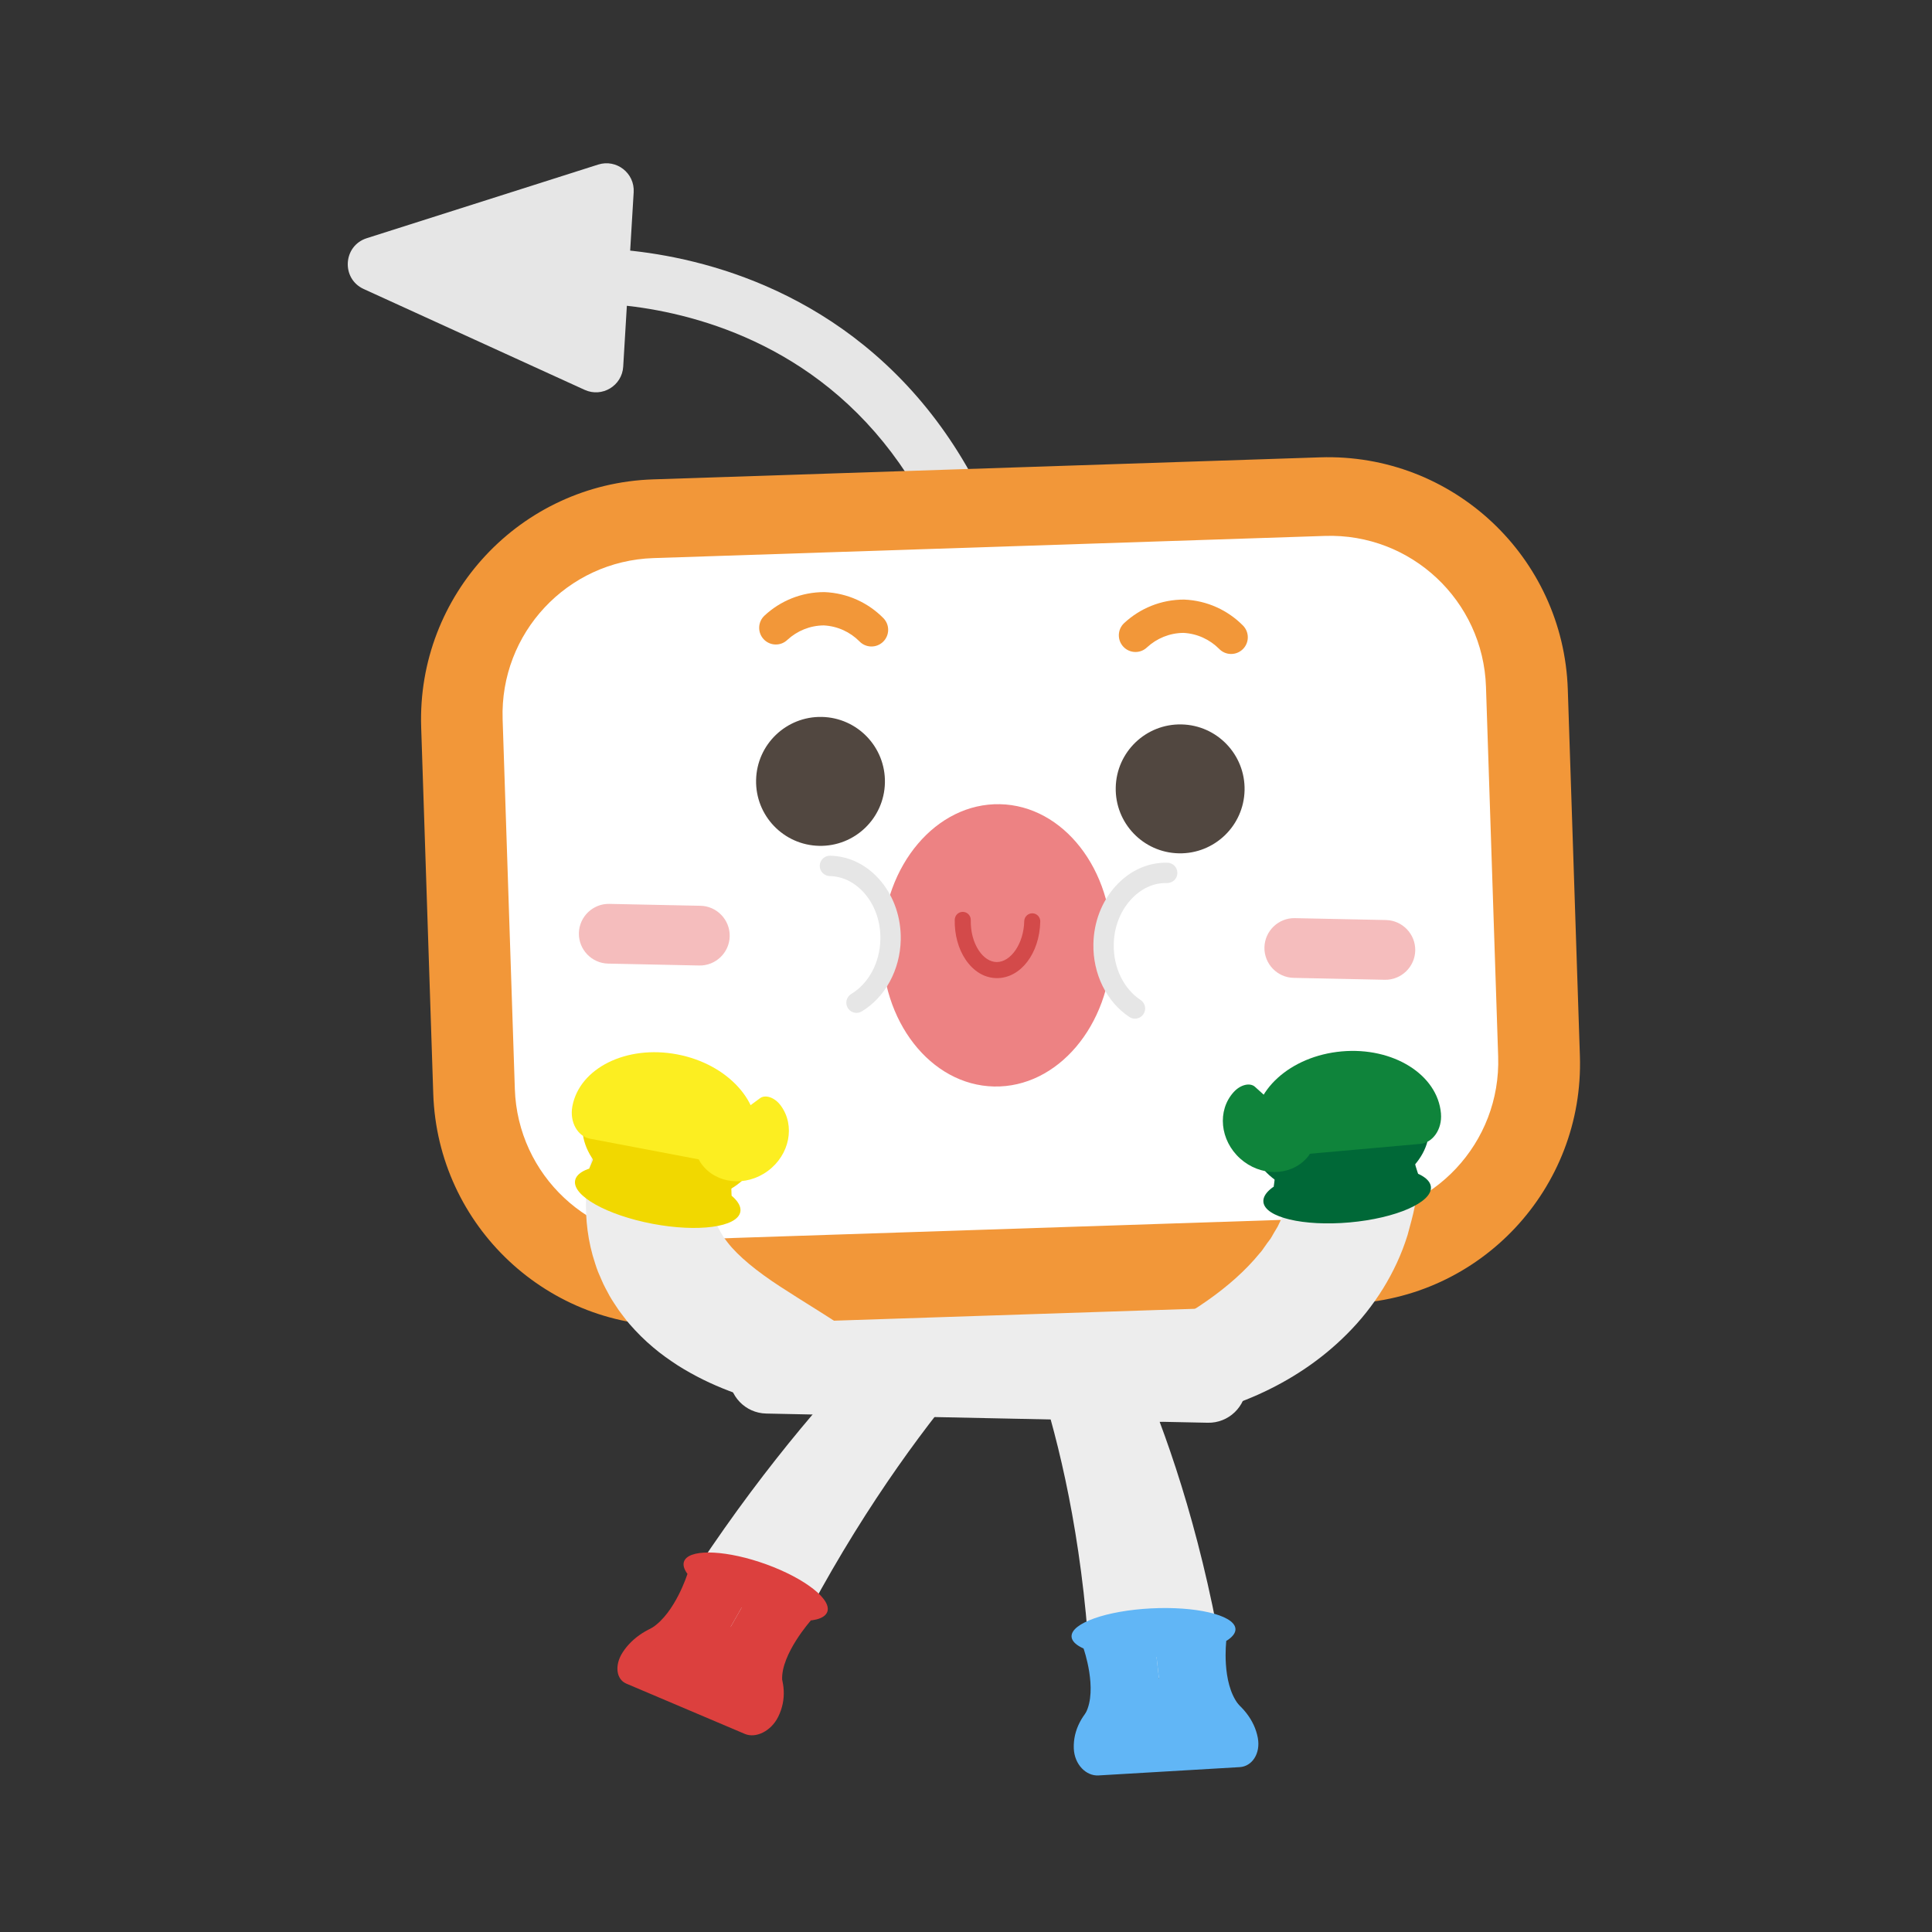 <?xml version="1.0" encoding="UTF-8"?>
<svg width="100px" height="100px" viewBox="0 0 100 100" version="1.1" xmlns="http://www.w3.org/2000/svg" xmlns:xlink="http://www.w3.org/1999/xlink">
    <rect x="0" y="0" width="100" height="100" fill="#333333" stroke="none"/>
    <!-- Generator: Sketch 48.2 (47327) - http://www.bohemiancoding.com/sketch -->
    <title>Neuron funny touch卖萌</title>
    <desc>Created with Sketch.</desc>
    <defs></defs>
    <g id="裁剪面板" stroke="none" stroke-width="1" fill="none" fill-rule="evenodd">
        <g id="Neuron-funny-touch卖萌">
            <g id="Page-1" transform="translate(18, 8.4)">
                <g id="Group-3" transform="translate(0, 0.049)" fill="#E6E6E6">
                    <path d="M12.262,11.73 C13.164,12.141 14.197,11.519 14.257,10.529 L14.799,1.5 C14.858,0.51 13.907,-0.231 12.962,0.069 L0.984,3.88 C-0.247,4.272 -0.349,5.975 0.826,6.511 L12.262,11.73 Z" id="Fill-1"></path>
                </g>
                <path d="M44.513,65.241 L21.66,64.765 C20.578,64.743 19.72,63.848 19.742,62.765 L19.795,60.219 C19.818,59.137 20.713,58.278 21.794,58.3 L44.648,58.776 C45.729,58.798 46.587,59.694 46.565,60.776 L46.512,63.322 C46.489,64.404 45.595,65.264 44.513,65.241" id="Fill-4" fill="#EDEDED"></path>
                <path d="M45.42,78.294 C43.262,64.89 38.555,57.864 38.378,57.518 L33.906,58.379 C33.939,58.464 37.858,65.614 38.452,78.624 L45.42,78.294 Z" id="Fill-6" fill="#EDEDED"></path>
                <path d="M16.759,74.84 C24.103,63.047 31.467,57.388 31.788,57.09 L35.85,58.849 C35.779,58.925 28.82,64.976 22.772,77.137 L16.759,74.84 Z" id="Fill-8" fill="#EDEDED"></path>
                <path d="M37.464,76.306 C37.492,77.016 39.466,77.499 41.863,77.371 C44.25,77.243 46.07,76.561 45.941,75.862 C45.814,75.18 43.867,74.733 41.58,74.85 C39.284,74.967 37.437,75.613 37.464,76.306" id="Fill-10" fill="#61B6F6"></path>
                <g id="Group-14" transform="translate(37.5, 78.245)" fill="#61B6F6">
                    <path d="M1.358,5.251 C0.711,5.289 0.115,4.678 0.08,3.865 C0.08,3.86 0.08,3.854 0.079,3.849 C0.009,1.95 1.989,0.38 4.488,0.244 C6.977,0.108 9.254,1.434 9.603,3.301 C9.604,3.307 9.605,3.312 9.606,3.317 C9.751,4.117 9.307,4.784 8.669,4.821 L1.358,5.251 Z" id="Fill-12"></path>
                </g>
                <path d="M45.473,76.533 C45.473,76.533 45.211,78.681 46.099,79.818 C47.02,80.999 42.295,81.221 42.295,81.221 L41.74,76.276 L45.473,76.533 Z" id="Fill-15" fill="#61B6F6"></path>
                <path d="M38.084,76.924 C38.084,76.924 38.829,79.031 38.198,80.26 C37.54,81.539 42.295,81.221 42.295,81.221 L41.74,76.276 L38.084,76.924 Z" id="Fill-17" fill="#61B6F6"></path>
                <path d="M24.803,75.069 C24.48,75.728 22.475,75.61 20.385,74.813 C18.351,74.038 17.062,72.931 17.449,72.335 C17.828,71.751 19.69,71.854 21.662,72.569 C23.686,73.305 25.118,74.426 24.803,75.069" id="Fill-19" fill="#DC403E"></path>
                <path d="M20.555,81.348 C21.119,81.587 21.91,81.208 22.279,80.462 C22.281,80.457 22.284,80.453 22.286,80.448 C23.139,78.699 21.99,76.648 19.82,75.803 C17.712,74.983 15.256,75.547 14.234,77.118 C14.231,77.122 14.228,77.127 14.226,77.131 C13.794,77.802 13.901,78.524 14.416,78.743 L20.555,81.348 Z" id="Fill-21" fill="#DC403E"></path>
                <path d="M17.582,73.064 C17.582,73.064 16.953,75.076 15.752,75.854 C14.517,76.653 18.449,78.212 18.449,78.212 L20.938,73.84 L17.582,73.064 Z" id="Fill-23" fill="#DC403E"></path>
                <path d="M23.973,75.471 C23.973,75.471 22.419,77.218 22.484,78.55 C22.552,79.943 18.449,78.212 18.449,78.212 L20.938,73.84 L23.973,75.471 Z" id="Fill-25" fill="#DC403E"></path>
                <path d="M27.835,10.442 C22.041,5.059 15.072,4.471 12.535,4.449 C12.009,4.445 11.593,4.889 11.632,5.413 L11.711,6.472 C11.745,6.935 12.124,7.295 12.588,7.302 C14.765,7.338 20.889,7.877 25.897,12.53 C28.511,14.958 30.445,18.144 31.696,22.051 C31.816,22.424 32.158,22.682 32.55,22.682 L33.661,22.682 C34.267,22.682 34.696,22.092 34.518,21.513 C33.124,16.984 30.892,13.282 27.835,10.442" id="Fill-27" fill="#E6E6E6"></path>
                <path d="M63.775,46.249 L63.149,27.284 C62.923,20.423 57.181,15.046 50.325,15.272 L15.804,16.412 C8.948,16.638 3.573,22.383 3.8,29.243 L4.425,48.209 C4.651,55.069 10.393,60.447 17.249,60.22 L51.77,59.08 C58.626,58.854 64.001,53.109 63.775,46.249" id="Fill-29" fill="#F29739"></path>
                <path d="M50.579,19.339 L15.819,20.487 C11.363,20.634 7.87,24.368 8.016,28.828 L8.648,47.968 C8.795,52.427 12.527,55.923 16.983,55.776 L51.743,54.628 C56.199,54.481 59.692,50.747 59.545,46.288 L58.914,27.147 C58.767,22.688 55.035,19.192 50.579,19.339" id="Fill-31" fill="#FFFFFF"></path>
                <path d="M27.803,32.114 C27.765,33.956 26.241,35.419 24.399,35.381 C22.558,35.342 21.096,33.818 21.135,31.975 C21.173,30.133 22.697,28.67 24.538,28.708 C26.38,28.747 27.841,30.271 27.803,32.114" id="Fill-33" fill="#514740"></path>
                <path d="M46.419,32.501 C46.38,34.344 44.856,35.806 43.015,35.768 C41.173,35.73 39.712,34.205 39.75,32.362 C39.788,30.52 41.312,29.057 43.154,29.096 C44.995,29.134 46.457,30.659 46.419,32.501" id="Fill-35" fill="#514740"></path>
                <path d="M27.724,23.595 C26.941,22.801 25.868,22.295 24.672,22.247 C23.475,22.245 22.382,22.706 21.567,23.467 C21.404,23.62 21.3,23.836 21.295,24.078 C21.285,24.555 21.663,24.949 22.14,24.959 C22.38,24.964 22.598,24.871 22.758,24.716 C23.255,24.259 23.913,23.978 24.636,23.971 C25.359,24.008 26.005,24.316 26.482,24.794 C26.635,24.955 26.85,25.057 27.089,25.062 C27.566,25.072 27.961,24.694 27.971,24.216 C27.976,23.975 27.88,23.755 27.724,23.595" id="Fill-37" fill="#F29739"></path>
                <path d="M46.34,23.982 C45.557,23.189 44.484,22.682 43.288,22.634 C42.091,22.632 40.998,23.094 40.183,23.854 C40.02,24.008 39.916,24.223 39.911,24.465 C39.901,24.942 40.279,25.337 40.756,25.347 C40.995,25.352 41.214,25.258 41.374,25.103 C41.871,24.646 42.529,24.365 43.252,24.358 C43.974,24.395 44.62,24.704 45.098,25.181 C45.251,25.342 45.465,25.445 45.705,25.449 C46.182,25.459 46.576,25.081 46.586,24.604 C46.591,24.362 46.496,24.142 46.34,23.982" id="Fill-39" fill="#F29739"></path>
                <path d="M39.548,40.655 C39.464,44.689 36.735,47.905 33.452,47.837 C30.169,47.768 27.576,44.442 27.66,40.407 C27.744,36.372 30.473,33.157 33.756,33.225 C37.039,33.293 39.632,36.62 39.548,40.655" id="Fill-41" fill="#ED8283"></path>
                <path d="M33.606,42.227 C33.593,42.227 33.581,42.227 33.569,42.227 C32.95,42.214 32.384,41.873 31.977,41.266 C31.6,40.706 31.401,39.973 31.417,39.205 C31.422,38.978 31.607,38.798 31.832,38.798 L31.841,38.798 C32.07,38.803 32.252,38.993 32.247,39.222 C32.235,39.821 32.384,40.383 32.666,40.803 C32.918,41.178 33.245,41.389 33.586,41.396 C34.316,41.403 34.99,40.442 35.014,39.279 C35.019,39.053 35.204,38.873 35.429,38.873 L35.438,38.873 C35.667,38.877 35.849,39.067 35.844,39.297 C35.81,40.949 34.83,42.227 33.606,42.227" id="Fill-43" fill="#D34A4A"></path>
                <path d="M42.259,44.28 C40.49,44.243 39.078,42.525 39.121,40.463 C39.164,38.401 40.646,36.744 42.415,36.781" id="Fill-45" fill="#FFFFFF"></path>
                <path d="M42.425,36.254 C41.422,36.225 40.456,36.669 39.728,37.483 C39.02,38.275 38.617,39.329 38.594,40.452 C38.562,42.008 39.276,43.459 40.457,44.239 C40.546,44.298 40.647,44.326 40.746,44.326 C40.917,44.326 41.085,44.243 41.186,44.089 C41.347,43.847 41.28,43.52 41.037,43.359 C40.155,42.777 39.623,41.671 39.647,40.474 C39.665,39.603 39.973,38.79 40.513,38.186 C41.033,37.605 41.707,37.281 42.403,37.308 C42.698,37.307 42.935,37.083 42.941,36.792 C42.947,36.501 42.716,36.26 42.425,36.254" id="Fill-47" fill="#E6E6E6"></path>
                <path d="M24.801,43.917 C26.57,43.953 28.052,42.296 28.095,40.234 C28.138,38.172 26.726,36.454 24.957,36.418" id="Fill-49" fill="#FFFFFF"></path>
                <path d="M27.612,37.231 C26.918,36.388 25.979,35.912 24.968,35.891 L24.957,35.891 C24.671,35.891 24.436,36.12 24.43,36.407 C24.425,36.698 24.655,36.938 24.946,36.945 C25.646,36.959 26.303,37.299 26.799,37.901 C27.313,38.527 27.587,39.351 27.568,40.223 C27.544,41.42 26.966,42.503 26.06,43.047 C25.811,43.198 25.731,43.521 25.88,43.771 C25.979,43.935 26.154,44.026 26.332,44.026 C26.425,44.026 26.518,44.002 26.603,43.951 C27.816,43.221 28.589,41.801 28.622,40.244 C28.645,39.122 28.286,38.051 27.612,37.231" id="Fill-51" fill="#E6E6E6"></path>
                <path d="M18.192,41.574 L13.476,41.476 C12.626,41.458 11.946,40.748 11.963,39.898 C11.981,39.048 12.691,38.367 13.54,38.385 L18.257,38.483 C19.106,38.501 19.787,39.211 19.769,40.061 C19.752,40.911 19.042,41.592 18.192,41.574" id="Fill-53" fill="#F5BDBD"></path>
                <path d="M53.676,42.313 L48.959,42.214 C48.11,42.197 47.429,41.487 47.447,40.637 C47.464,39.786 48.174,39.105 49.023,39.123 L53.74,39.221 C54.589,39.239 55.27,39.949 55.252,40.799 C55.235,41.649 54.525,42.33 53.676,42.313" id="Fill-55" fill="#F5BDBD"></path>
                <path d="M40.894,61.004 C42.176,60.357 43.387,59.692 44.462,58.939 C45.538,58.188 46.475,57.36 47.201,56.469 C47.303,56.364 47.378,56.245 47.459,56.13 C47.538,56.014 47.621,55.901 47.706,55.79 C47.799,55.683 47.848,55.555 47.922,55.44 L48.131,55.09 C48.251,54.85 48.356,54.607 48.477,54.371 C48.553,54.117 48.652,53.874 48.737,53.625 C48.789,53.365 48.871,53.115 48.918,52.853 C48.941,52.583 49.025,52.328 49.108,52.056 C49.172,51.78 49.3,51.504 49.443,51.205 C49.569,50.901 49.737,50.586 50.019,50.23 L50.42,49.726 C51.28,48.644 52.853,48.464 53.935,49.325 C54.077,49.439 54.213,49.576 54.324,49.711 C54.661,50.129 54.883,50.587 55.063,51.057 C55.219,51.532 55.294,52.032 55.34,52.531 C55.368,52.779 55.337,53.034 55.322,53.286 C55.302,53.538 55.269,53.79 55.229,54.039 C55.133,54.538 54.986,55.032 54.856,55.525 C54.249,57.49 53.107,59.264 51.728,60.641 C50.348,62.03 48.75,63.056 47.108,63.79 C45.461,64.522 43.763,64.983 42.063,65.182 C40.86,65.322 39.77,64.46 39.63,63.256 C39.52,62.317 40.02,61.447 40.816,61.043 L40.894,61.004 Z" id="Fill-57" fill="#EDEDED"></path>
                <path d="M56.063,53.035 C55.992,52.235 53.993,51.759 51.599,51.973 C49.205,52.187 47.322,53.009 47.393,53.809 C47.464,54.61 49.463,55.085 51.857,54.872 C54.252,54.658 56.135,53.836 56.063,53.035" id="Fill-59" fill="#006837"></path>
                <path d="M47.925,53.023 C47.925,53.023 48.34,50.656 47.563,49.5 C46.785,48.344 51.244,47.992 51.244,47.992 L51.708,53.201 L47.925,53.023 Z" id="Fill-61" fill="#006837"></path>
                <path d="M54.691,48.547 C55.299,48.493 55.888,49.034 55.96,49.793 C55.961,49.797 55.961,49.802 55.962,49.807 C56.127,51.657 54.197,53.34 51.653,53.567 C49.108,53.795 46.912,52.479 46.747,50.629 C46.746,50.625 46.746,50.62 46.746,50.615 C46.682,49.855 47.167,49.219 47.775,49.165 L54.691,48.547 Z" id="Fill-63" fill="#006837"></path>
                <path d="M55.401,52.355 C55.401,52.355 54.573,50.1 55.134,48.825 C55.695,47.549 51.244,47.992 51.244,47.992 L51.708,53.201 L55.401,52.355 Z" id="Fill-65" fill="#006837"></path>
                <path d="M48.29,51.452 C47.655,51.509 47.038,50.92 46.96,50.098 C46.959,50.092 46.959,50.087 46.958,50.082 C46.78,48.076 48.789,46.257 51.447,46.02 C54.105,45.783 56.404,47.217 56.583,49.223 C56.583,49.228 56.584,49.234 56.584,49.239 C56.653,50.062 56.149,50.751 55.514,50.808 L48.29,51.452 Z" id="Fill-67" fill="#0F843B"></path>
                <path d="M49.796,50.415 C50.046,50.64 49.993,51.142 49.642,51.535 C49.64,51.537 49.637,51.54 49.635,51.543 C48.776,52.496 47.232,52.505 46.187,51.563 C45.143,50.62 44.992,49.083 45.852,48.129 C45.854,48.127 45.856,48.124 45.859,48.122 C46.213,47.732 46.707,47.627 46.956,47.852 L49.796,50.415 Z" id="Fill-69" fill="#0F843B"></path>
                <path d="M24.77,64.812 C23.932,64.722 23.103,64.567 22.261,64.368 C21.421,64.165 20.569,63.916 19.706,63.581 C18.842,63.25 17.966,62.831 17.089,62.279 C16.655,61.994 16.218,61.692 15.796,61.33 C15.375,60.978 14.965,60.57 14.581,60.129 C14.391,59.907 14.214,59.664 14.035,59.428 C13.87,59.176 13.695,58.93 13.547,58.666 C13.405,58.397 13.253,58.134 13.138,57.853 L12.957,57.435 C12.898,57.296 12.857,57.151 12.808,57.009 C12.424,55.866 12.297,54.697 12.335,53.617 C12.381,52.533 12.589,51.528 12.894,50.599 C13.205,49.672 13.616,48.824 14.137,48.046 C14.832,47.007 16.236,46.73 17.274,47.425 C17.865,47.821 18.21,48.448 18.268,49.106 L18.285,49.308 C18.351,50.099 18.345,50.834 18.39,51.52 C18.433,52.203 18.494,52.832 18.599,53.382 C18.695,53.934 18.84,54.394 19.007,54.791 C19.089,54.993 19.182,55.177 19.289,55.358 C19.337,55.452 19.403,55.538 19.454,55.633 C19.524,55.72 19.581,55.812 19.655,55.902 C20.213,56.625 21.177,57.408 22.384,58.194 C22.984,58.585 23.631,58.988 24.3,59.408 C24.969,59.83 25.663,60.266 26.346,60.77 C27.343,61.507 27.555,62.914 26.819,63.912 C26.329,64.577 25.542,64.893 24.777,64.813 L24.77,64.812 Z" id="Fill-71" fill="#EDEDED"></path>
                <path d="M11.768,52.701 C11.918,51.911 13.953,51.635 16.315,52.084 C18.676,52.533 20.469,53.537 20.319,54.326 C20.169,55.116 18.134,55.392 15.772,54.943 C13.411,54.494 11.618,53.49 11.768,52.701" id="Fill-73" fill="#F1D800"></path>
                <path d="M19.868,53.491 C19.868,53.491 19.687,51.095 20.575,50.021 C21.463,48.947 17.061,48.157 17.061,48.157 L16.085,53.295 L19.868,53.491 Z" id="Fill-75" fill="#F1D800"></path>
                <path d="M13.575,48.37 C12.976,48.256 12.336,48.736 12.19,49.484 C12.189,49.488 12.188,49.493 12.187,49.498 C11.841,51.322 13.595,53.188 16.104,53.665 C18.614,54.142 20.93,53.05 21.276,51.226 C21.277,51.221 21.278,51.216 21.279,51.211 C21.416,50.462 20.997,49.781 20.398,49.667 L13.575,48.37 Z" id="Fill-77" fill="#F1D800"></path>
                <path d="M12.494,52.089 C12.494,52.089 13.54,49.927 13.108,48.602 C12.675,47.277 17.061,48.157 17.061,48.157 L16.085,53.295 L12.494,52.089 Z" id="Fill-79" fill="#F1D800"></path>
                <path d="M19.659,51.892 C20.285,52.012 20.958,51.487 21.117,50.676 C21.118,50.67 21.119,50.665 21.12,50.66 C21.495,48.682 19.675,46.673 17.053,46.175 C14.432,45.676 12.002,46.877 11.627,48.855 C11.626,48.861 11.625,48.866 11.624,48.871 C11.474,49.684 11.907,50.419 12.534,50.538 L19.659,51.892 Z" id="Fill-81" fill="#FCEE21"></path>
                <path d="M18.262,50.711 C17.992,50.91 17.995,51.416 18.306,51.842 C18.308,51.844 18.309,51.847 18.312,51.85 C19.073,52.883 20.608,53.044 21.741,52.21 C22.873,51.375 23.174,49.86 22.413,48.826 C22.411,48.823 22.409,48.821 22.407,48.818 C22.093,48.395 21.612,48.242 21.341,48.442 L18.262,50.711 Z" id="Fill-83" fill="#FCEE21"></path>
            </g>
        </g>
    </g>
</svg>
